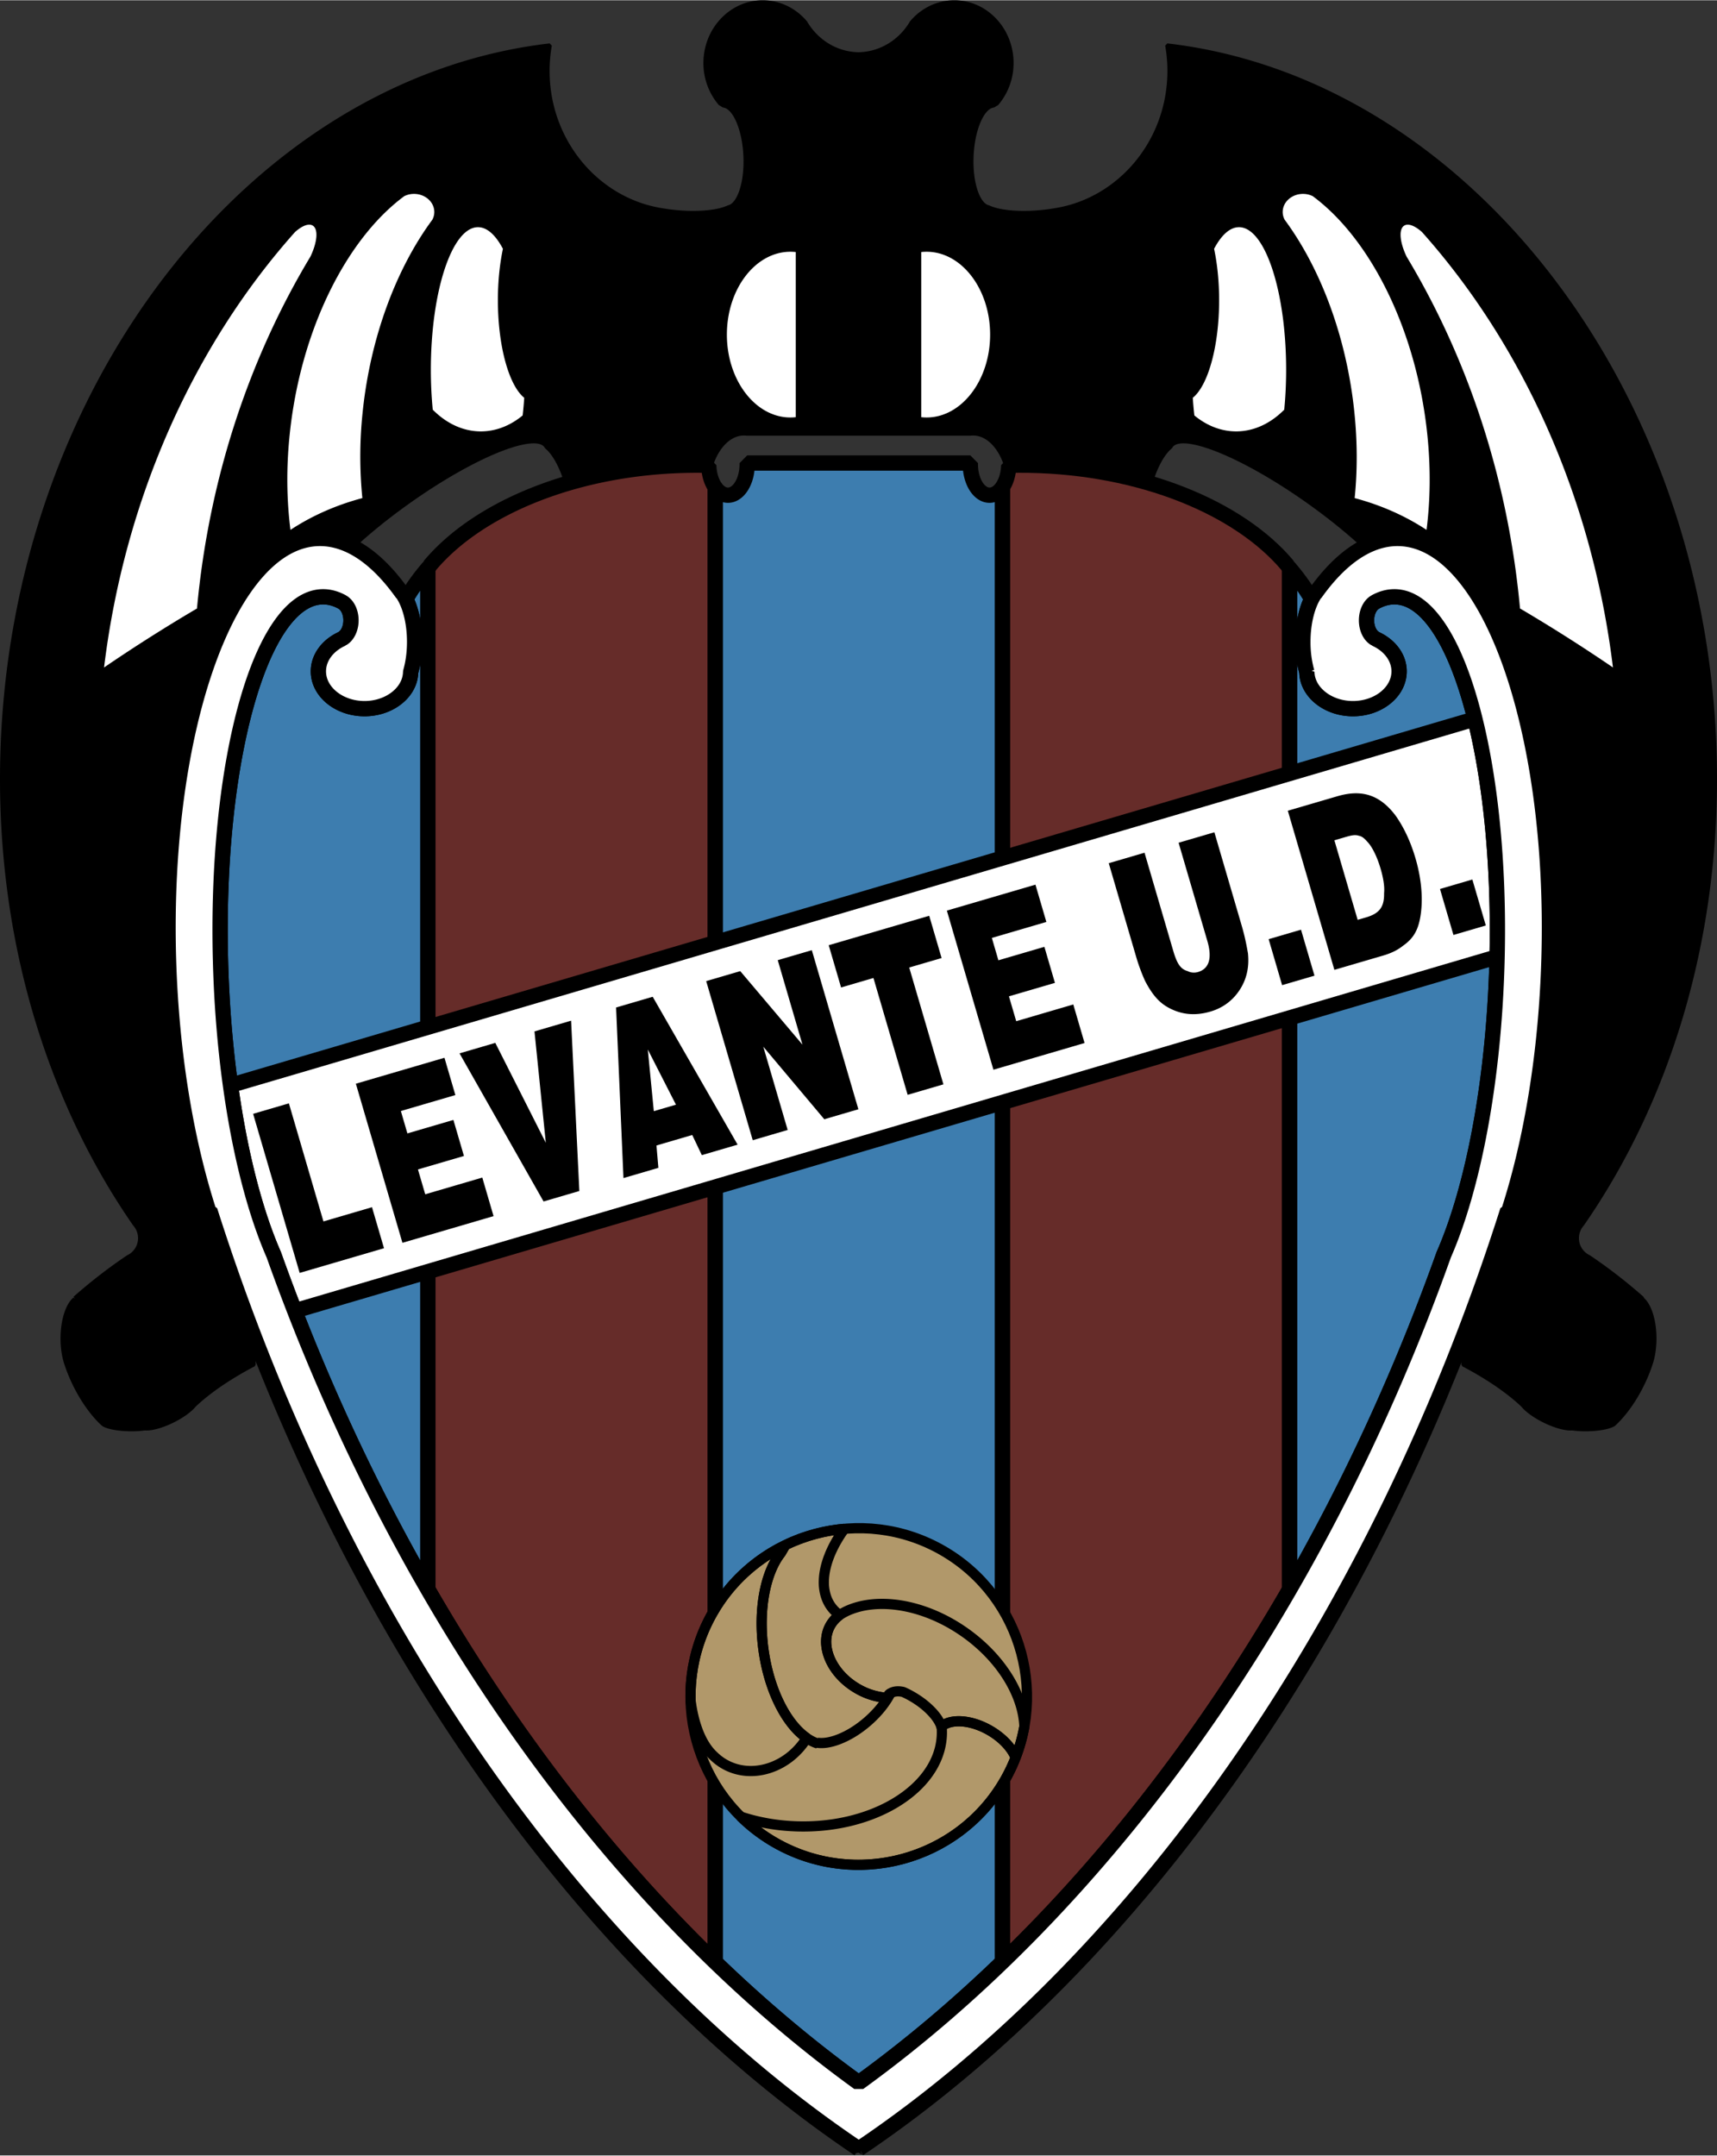 <svg xmlns="http://www.w3.org/2000/svg" width="1992" height="2500" viewBox="0 0 170.025 213.335"><rect x="0" y="0" width="170.025" height="213.335" fill="#333333" stroke="none"/><path d="M57.809 40.506H32.957v21.925h24.852V40.506zM113.418 42.812h23.631v16.635h-23.631V42.812zM69.327 41.944h33.285v8.969H69.327v-8.969z" fill="transparent"/><path d="M115.572 4.462c29.312 3.391 53.17 33.586 54.225 70.139.515 17.829-4.487 34.145-13.122 46.578-.32.363-.514.84-.514 1.36 0 .824.488 1.538 1.19 1.867a51.008 51.008 0 0 1 5.271 4.08v.073c.708.578 1.218 2.113 1.218 3.907 0 .999-.158 1.916-.419 2.632h.003a20.43 20.43 0 0 1-.13.369c-.801 2.176-2.048 4.114-3.325 5.343h-.005l-.009.013c-.049.048-.099.094-.148.14-.413.276-1.456.483-2.672.498a9.921 9.921 0 0 1-1.45-.084c-.521.046-1.36-.14-2.304-.548-.838-.361-1.593-.827-2.116-1.272l-.003-.001-.005-.006a3.529 3.529 0 0 1-.466-.468c-1.38-1.318-3.477-2.77-5.891-4.026v-2.761a221.035 221.035 0 0 0 4.396-12.49h.129c2.24-6.957 3.699-15.6 3.967-24.945.656-22.902-6.082-41.582-15-41.582-1.109 0-2.202.29-3.265.84-1.514-1.407-3.334-2.893-5.357-4.341-6.5-4.653-12.698-7.195-13.797-5.66a.779.779 0 0 0-.058.095c-.786.654-1.474 1.933-1.989 3.623-3.674-1.093-7.763-1.736-12.066-1.807a45.984 45.984 0 0 0-1.967.009 4.686 4.686 0 0 1-.077.764c-.477-2.263-1.845-3.906-3.45-3.906-.096 0-.189.005-.283.017h-22.14a2.19 2.19 0 0 0-.282-.017c-1.605 0-2.973 1.643-3.45 3.906a4.71 4.71 0 0 1-.076-.764 45.984 45.984 0 0 0-1.967-.009c-4.304.07-8.393.714-12.067 1.807-.515-1.69-1.203-2.969-1.989-3.623a.928.928 0 0 0-.058-.095c-1.099-1.535-7.297 1.007-13.797 5.66-2.023 1.448-3.844 2.934-5.358 4.341-1.063-.55-2.156-.84-3.265-.84-8.918 0-15.656 18.68-15 41.582.268 9.346 1.727 17.988 3.967 24.945h.13a220.244 220.244 0 0 0 4.395 12.49v2.761c-2.414 1.257-4.511 2.708-5.891 4.026a3.59 3.59 0 0 1-.466.468l-.005.006-.003.001c-.524.446-1.279.911-2.117 1.272-.944.408-1.783.594-2.304.548-.426.06-.922.091-1.451.084-1.216-.014-2.259-.221-2.671-.498a6.373 6.373 0 0 1-.149-.14l-.009-.013h-.005c-1.276-1.229-2.524-3.167-3.324-5.343a20.43 20.43 0 0 1-.13-.369h.003c-.262-.716-.419-1.634-.419-2.632 0-1.794.51-3.33 1.217-3.907v-.073a51.224 51.224 0 0 1 5.271-4.08 2.065 2.065 0 0 0 1.19-1.867 2.05 2.05 0 0 0-.514-1.36C4.716 108.746-.286 92.43.229 74.601 1.283 38.048 25.14 7.853 54.453 4.462a14.517 14.517 0 0 0-.222 2.537c0 6.973 4.93 12.775 11.324 13.776.503.087 1.034.156 1.583.203 2.15.182 4.027-.029 4.992-.49 1.042-.212 1.786-2.386 1.679-5.021-.109-2.707-1.075-4.927-2.171-5.034a2.381 2.381 0 0 0-.329-.204 6.186 6.186 0 0 1-1.462-4.021c0-3.312 2.551-6.015 5.678-6.015 1.678 0 3.191.779 4.232 2.011 1.088 1.85 3.035 3.097 5.255 3.132 2.22-.035 4.167-1.282 5.255-3.132C91.307.972 92.82.193 94.499.193c3.127 0 5.678 2.703 5.678 6.015a6.191 6.191 0 0 1-1.462 4.021 2.381 2.381 0 0 0-.329.204c-1.096.107-2.062 2.327-2.17 5.034-.107 2.635.636 4.809 1.679 5.021.964.461 2.841.672 4.992.49a17.825 17.825 0 0 0 1.583-.203c6.394-1.001 11.324-6.804 11.324-13.776a14.421 14.421 0 0 0-.222-2.537z" stroke="#000" stroke-width=".385" stroke-miterlimit="1"/><path d="M99.26 48.207c.373-.54.613-1.312.63-2.173.65-.016 1.306-.021 1.967-.009 11.147.182 20.85 4.211 25.648 9.928V56l.2.227v101.076c-8.228 14.245-17.888 26.702-28.445 36.89V48.207z" fill="#662c29" stroke="#000" stroke-width="1.514" stroke-miterlimit="1"/><path d="M140.809 22.942c9.925 11.124 16.852 26.224 18.912 43.104a164.223 164.223 0 0 0-9.202-5.839c-1.184-12.876-5.195-24.799-11.23-34.827-.683-1.428-.808-2.721-.233-3.074.403-.248 1.062.021 1.753.636zM129.988 19.389c5.698 4.203 10.282 13.219 11.353 23.623.342 3.316.296 6.49-.079 9.415-2.084-1.374-4.492-2.451-7.118-3.147.273-2.664.278-5.52-.028-8.489-.773-7.508-3.375-14.293-6.906-19.069a1.62 1.62 0 0 1-.192-.763c0-.985.902-1.79 2.007-1.79a2.16 2.16 0 0 1 .963.22zM122.692 22.464c2.57 0 4.667 6.34 4.667 14.114 0 1.371-.065 2.696-.188 3.951-1.338 1.349-2.984 2.147-4.761 2.147-1.511 0-2.927-.577-4.139-1.578a35.856 35.856 0 0 1-.156-1.746c1.503-1.206 2.608-5.084 2.608-9.661 0-1.854-.182-3.593-.498-5.087.718-1.355 1.563-2.14 2.467-2.14zM91.754 24.895c3.465 0 6.292 3.685 6.292 8.203 0 4.518-2.827 8.203-6.292 8.203-.179 0-.354-.011-.529-.03V24.924c.175-.019.351-.029.529-.029zM29.216 22.942c-9.925 11.124-16.852 26.224-18.912 43.104a164.589 164.589 0 0 1 9.202-5.839c1.184-12.876 5.195-24.799 11.231-34.827.683-1.428.807-2.721.232-3.074-.403-.248-1.062.021-1.753.636zM40.037 19.389c-5.698 4.203-10.283 13.219-11.354 23.623-.342 3.316-.296 6.49.08 9.415 2.083-1.374 4.492-2.451 7.119-3.147a41.564 41.564 0 0 1 .027-8.489c.772-7.508 3.375-14.293 6.906-19.069a1.62 1.62 0 0 0 .191-.763c0-.985-.901-1.79-2.007-1.79a2.16 2.16 0 0 0-.962.22zM47.333 22.464c-2.571 0-4.668 6.34-4.668 14.114 0 1.371.066 2.696.188 3.951 1.339 1.349 2.984 2.147 4.762 2.147 1.511 0 2.927-.577 4.14-1.578.064-.567.117-1.149.156-1.746-1.503-1.206-2.608-5.084-2.608-9.661 0-1.854.182-3.593.498-5.087-.719-1.355-1.564-2.14-2.468-2.14zM78.271 24.895c-3.465 0-6.292 3.685-6.292 8.203 0 4.518 2.827 8.203 6.292 8.203.178 0 .354-.011.529-.03V24.924a4.893 4.893 0 0 0-.529-.029z" fill="#fff"/><path d="M70.815 194.192V48.207c.337.488.783.786 1.271.786 1.047 0 1.902-1.373 1.902-3.055l-.002-.127h22.103l-.001.127c0 1.683.854 3.055 1.902 3.055.487 0 .934-.298 1.271-.786v145.986c-4.586 4.426-9.341 8.422-14.222 11.952-4.883-3.53-9.638-7.528-14.224-11.953zM127.706 56.227c.8.924 1.532 1.946 2.181 3.051-.535 1.066-.869 2.57-.869 4.233 0 1.088.144 2.107.392 2.98.016.788.339 1.519.879 2.113.027.03.053.059.082.088l.025.025c.837.854 2.132 1.405 3.582 1.405 2.517 0 4.569-1.659 4.569-3.691 0-1.387-.954-2.598-2.36-3.229v-.012c-.505-.275-.867-.983-.867-1.809s.361-1.534.867-1.81v-.005c.62-.339 1.252-.516 1.892-.516 6.135 0 10.698 16.244 10.158 36.159-.321 11.833-2.374 22.37-5.273 28.973-4.224 11.839-9.375 22.936-15.257 33.12V56.227h-.001zM40.189 59.278a20.531 20.531 0 0 1 2.181-3.052v101.076c-5.883-10.184-11.035-21.282-15.257-33.121-2.9-6.604-4.952-17.14-5.273-28.973-.541-19.914 4.022-36.158 10.158-36.158.639 0 1.271.176 1.891.516v.005c.505.276.867.984.867 1.81s-.361 1.534-.867 1.809v.012c-1.405.631-2.36 1.842-2.36 3.229 0 2.033 2.052 3.691 4.569 3.691 1.449 0 2.744-.55 3.582-1.405l.025-.025.082-.088c.54-.595.863-1.325.879-2.113.249-.873.392-1.893.392-2.98-.001-1.663-.335-3.167-.869-4.233z" fill="#3d7daf" stroke="#000" stroke-width="1.514" stroke-miterlimit="1"/><path d="M42.37 157.303V56.227l.199-.227v-.046c4.799-5.717 14.501-9.747 25.649-9.928a45.984 45.984 0 0 1 1.967.009c.017.86.257 1.633.63 2.173v145.985c-10.558-10.189-20.218-22.645-28.445-36.89z" fill="#662c29" stroke="#000" stroke-width="1.514" stroke-miterlimit="1"/><path d="M22.825 107.41L146.05 71.14c1.56 6.28 2.403 14.522 2.198 23.547L29.183 129.732a212.302 212.302 0 0 1-2.07-5.55c-1.852-4.216-3.358-10.036-4.288-16.772z" fill="#fff" stroke="#000" stroke-width="1.514" stroke-miterlimit="1"/><path d="M93.372 153.471c7.951 4.591 10.691 14.819 6.101 22.771-4.591 7.951-14.819 10.691-22.77 6.101-7.951-4.591-10.692-14.819-6.101-22.771 4.59-7.95 14.819-10.691 22.77-6.101z" fill="#b1986a" stroke="#000" stroke-width="1.009" stroke-miterlimit="1"/><path fill="none" stroke="#000" stroke-width="1.009" stroke-miterlimit="1" d="M99.556 176.095l-.004.006M99.522 176.156l-.009.015a1.455 1.455 0 0 1-.041.07l-.015.025c-.047.082-.096.162-.144.242l-.001.004-.005.008c-4.666 7.735-14.747 10.359-22.604 5.823a16.606 16.606 0 0 1-3.345-2.543c1.709.566 3.608.908 5.612.963 6.875.191 12.729-3.043 14.032-7.456l.004-.016c.019-.063.036-.126.053-.189.019-.072.035-.144.052-.216a6.52 6.52 0 0 0 .149-1.826 1.822 1.822 0 0 0-.045-.168c.938-.82 2.94-.695 4.797.376 1.26.728 2.177 1.732 2.56 2.685a16.775 16.775 0 0 1-1.016 2.142"/><path d="M101.437 170.879a16.625 16.625 0 0 1-.864 3.073c-.382-.952-1.299-1.957-2.56-2.685-1.857-1.072-3.859-1.197-4.797-.376.009.025.015.05.022.075-.266-.965-1.364-2.163-2.917-3.059a9.256 9.256 0 0 0-.874-.447c-.613-.152-1.19-.039-1.486.322a7.265 7.265 0 0 1-.101.258 6.731 6.731 0 0 1-2.955-.911c-2.601-1.501-3.8-4.323-2.67-6.279.334-.58.835-1.02 1.443-1.313l-.007-.004c3.052-1.528 7.781-.842 11.848 2.018 3.632 2.553 5.799 6.179 5.918 9.328zm-1.008 3.427zm-.172.399l-.017.036c.007-.012.011-.024.017-.036zm-.023.05l-.005.011.005-.011z" fill="none" stroke="#000" stroke-width="1.009" stroke-miterlimit="1"/><path d="M82.413 153.315l-.046.098-.01.022-.014.031c-.08.173-.152.345-.22.516-.001.006-.004.012-.006.017a8.473 8.473 0 0 0-.325 1.001l-.014.054-.008.036c-.017.068-.032.137-.047.205l-.001.004-.02.095-.004.022a6.26 6.26 0 0 0-.117 1.013v.008a4.57 4.57 0 0 0 .215 1.58 3.57 3.57 0 0 0 1.358 1.829 3.178 3.178 0 0 0-.919 1.004c-1.13 1.957.069 4.778 2.67 6.279a6.731 6.731 0 0 0 2.955.911l.101-.258a.922.922 0 0 1 .208-.186c-.471.927-1.258 1.92-2.284 2.806-.517.445-1.051.827-1.58 1.138l-.015.008c-.033.02-.067.04-.101.058l-.111.062-.012.006c-.916.504-1.805.792-2.545.834h-.011l-.057.002-.049.002c-.077.001-.152 0-.226-.004l-.036-.002-.015-.001-.056-.005-.053-.006a3.355 3.355 0 0 1-.031-.003l-.036.062c-2.464-.798-4.724-4.587-5.359-9.353-.529-3.973.21-7.587 1.727-9.499l.455-.788a16.852 16.852 0 0 1 5.848-1.605 12.703 12.703 0 0 0-1.209 2.007z" fill="none" stroke="#000" stroke-width="1.009" stroke-miterlimit="1"/><path d="M68.383 168.309a16.55 16.55 0 0 1 2.219-8.736 16.565 16.565 0 0 1 7.174-6.658l-.455.788c-1.517 1.912-2.256 5.526-1.727 9.499.542 4.069 2.269 7.424 4.295 8.816-1.844 2.975-5.469 4.132-8.175 2.57a5.199 5.199 0 0 1-1.046-.799 4.693 4.693 0 0 1-.565-.621c-.886-1.157-1.459-2.865-1.72-4.859zm9.689-15.534l.05-.022-.05.022zm.365-.161l.052-.023-.052.023zm.372-.155l.04-.016a.476.476 0 0 0-.04.016zm.366-.142l.068-.025-.068.025zm.382-.138a.621.621 0 0 0 .046-.016l-.046.016z" fill="none" stroke="#000" stroke-width="1.009" stroke-miterlimit="1"/><path d="M85.013 212.705v-.034c-27.221-18.31-51.054-51.497-64.231-92.87h-.13c-2.24-6.957-3.698-15.6-3.967-24.945-.657-22.902 6.082-41.582 15-41.582 2.913 0 5.706 1.994 8.171 5.474v-.039c.726 1.058 1.201 2.816 1.201 4.802 0 1.088-.143 2.107-.392 2.98-.016.788-.339 1.519-.879 2.113l-.082.088-.025.025c-.838.854-2.133 1.405-3.582 1.405-2.517 0-4.569-1.659-4.569-3.691 0-1.387.955-2.598 2.36-3.229v-.012c.505-.275.867-.983.867-1.809s-.361-1.534-.867-1.81v-.005c-.62-.339-1.252-.516-1.891-.516-6.135 0-10.699 16.244-10.158 36.159.321 11.833 2.374 22.37 5.273 28.973 12.696 35.589 33.772 64.496 57.925 81.962 24.153-17.466 45.229-46.373 57.925-81.962 2.899-6.604 4.952-17.14 5.273-28.973.541-19.915-4.022-36.159-10.158-36.159-.639 0-1.271.176-1.892.516v.005c-.505.276-.867.984-.867 1.81s.361 1.534.867 1.809v.012c1.406.631 2.36 1.842 2.36 3.229 0 2.033-2.052 3.691-4.569 3.691-1.449 0-2.744-.55-3.582-1.405l-.025-.025c-.029-.029-.055-.058-.082-.088-.54-.595-.863-1.325-.879-2.113a10.989 10.989 0 0 1-.392-2.98c0-1.986.477-3.745 1.202-4.802v.039c2.465-3.48 5.259-5.474 8.171-5.474 8.918 0 15.656 18.68 15 41.582-.268 9.346-1.727 17.988-3.967 24.945h-.129c-13.177 41.373-37.01 74.56-64.231 92.87v.034a.369.369 0 0 0-.025-.017.353.353 0 0 0-.024.017z" fill="#fff" stroke="#000" stroke-width="1.514" stroke-miterlimit="1"/><path d="M38.025 123.532l-8.35 2.445-4.61-15.748 3.542-1.037 3.422 11.688 4.808-1.408 1.188 4.06zm10.85-3.177l-9.024 2.642-4.611-15.749 8.772-2.568 1.081 3.691-5.398 1.581.648 2.215 4.555-1.334 1.044 3.568-4.555 1.333.721 2.46 5.651-1.655 1.116 3.816zm4.952-1.449l-8.322-14.662 3.542-1.037 5.002 9.89-1.122-11.026 3.626-1.062.815 16.86-3.541 1.037zm11.369-3.329l-3.458 1.012-.731-16.884 3.627-1.062 8.407 14.638-3.542 1.037-.951-1.993-3.542 1.038.19 2.214zm1.74-6.254l-2.789-5.461.596 6.104 2.193-.643zm11.062 2.505l-3.458 1.013-4.61-15.748 3.374-.988 6.161 7.28-2.449-8.366 3.374-.987L85 109.778l-3.375.988-6.04-7.182 2.413 8.244zm5.29-14.105l-1.225-4.183 9.953-2.914 1.225 4.183-3.206.938 3.386 11.565-3.542 1.037-3.386-11.565-3.205.939zm24.111 5.497l-9.025 2.642-4.611-15.748 8.772-2.568 1.081 3.691-5.398 1.581.648 2.214 4.554-1.333 1.045 3.568L99.91 98.6l.721 2.46 5.651-1.655 1.117 3.815zm5.061-8.695l-2.666-9.104 3.542-1.037 2.846 9.72c.361 1.23.709 1.796 1.408 1.992.325.172.698.196 1.036.098 1.096-.321 1.435-1.355.93-3.078l-2.846-9.72 3.543-1.037 2.701 9.228c.324 1.107.492 1.993.624 2.756.144 1.428-.159 2.584-.787 3.57s-1.579 1.798-2.929 2.193c-1.519.445-2.759.274-3.819-.218-1.059-.491-1.817-1.205-2.66-2.828a18.55 18.55 0 0 1-.923-2.535zm14.501 2.968l-1.333-4.552 3.205-.938 1.333 4.552-3.205.938zm9.984-2.924l-4.808 1.408-4.611-15.749 4.892-1.432c2.277-.667 4.132-.275 5.781 1.914.782 1.107 1.467 2.509 1.971 4.232.685 2.337.719 4.331.488 5.734-.229 1.403-.724 2.216-1.713 2.906-.518.42-1.156.741-2 .987zm-4.808-11.415l2.305 7.874.843-.248c1.35-.395 1.796-1.06 1.773-2.389.072-.689-.095-1.575-.347-2.436-.324-1.107-.817-2.166-1.334-2.682-.277-.32-.518-.517-.807-.565-.409-.147-.831-.024-1.506.174l-.927.272zm11.791 9.371l-1.333-4.552 3.205-.938 1.333 4.552-3.205.938z"/></svg>
